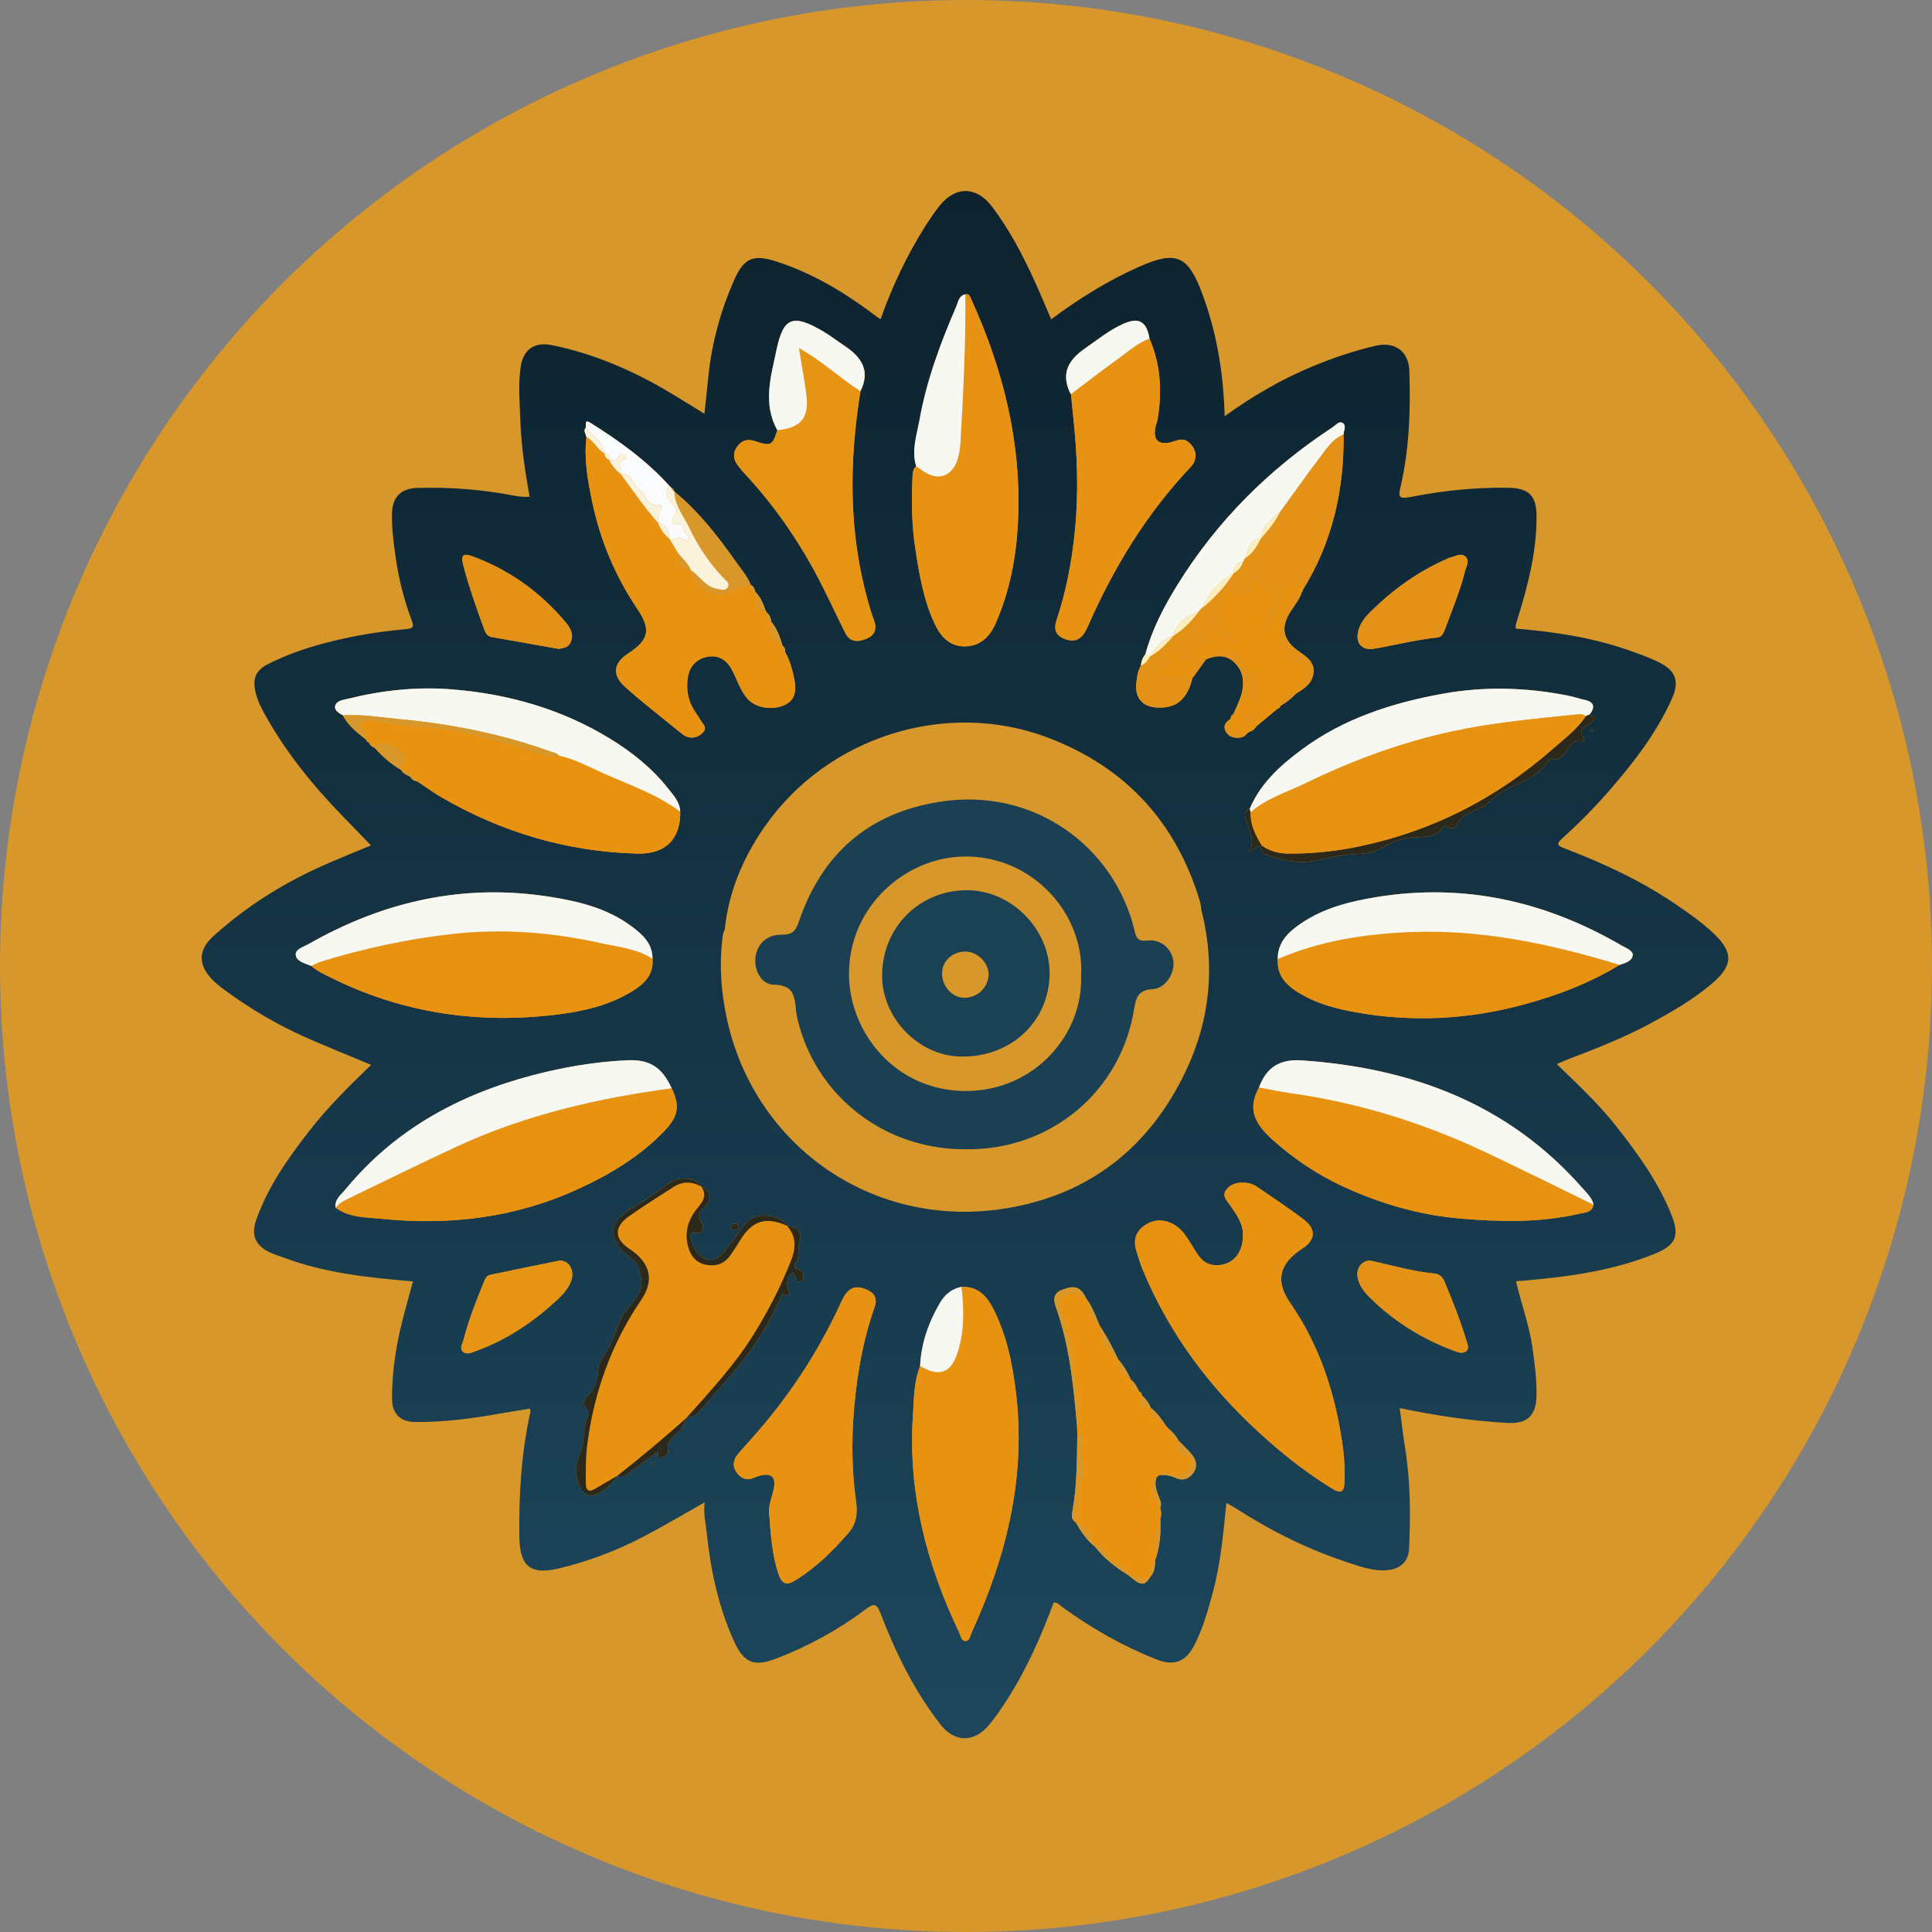 <svg width="728" height="728" viewBox="0 0 728 728" fill="none" xmlns="http://www.w3.org/2000/svg">
<rect x="0" y="0" width="728" height="728" fill="#808080" stroke="none"/>
<circle cx="364" cy="364" r="364" fill="#D7972B"/>
<g clip-path="url(#clip0_168_104)">
<path d="M265.536 566.085C257.417 570.663 250.104 575.031 242.568 578.975C232.403 584.293 221.718 588.358 210.526 591.013C200.028 593.502 195.892 590.316 195.711 579.396C195.449 563.424 196.42 547.553 199.884 531.904C199.939 531.657 199.78 531.363 199.652 530.786C189.587 532.347 179.589 534.43 169.399 535.282C165.05 535.646 160.715 535.884 156.369 535.832C150.864 535.768 147.755 532.704 147.727 527.2C147.669 515.978 149.563 505.012 152.508 494.211C153.525 490.475 154.548 486.739 155.611 482.845C138.967 481.433 122.695 479.76 107.19 473.977C105.431 473.321 103.61 472.804 101.912 472.025C96.301 469.453 94.477 465.51 96.545 459.657C100.95 447.186 108.473 436.522 116.497 426.195C123.444 417.254 131.498 409.315 139.85 401.248C131.584 397.793 123.602 394.595 115.737 391.134C104.692 386.278 94.337 380.187 84.626 373.024C82.998 371.824 81.382 370.553 79.974 369.108C74.65 363.643 74.619 357.996 80.286 352.855C89.987 344.048 100.739 336.699 112.377 330.639C121.235 326.026 130.53 322.407 139.801 318.57C136.319 314.969 132.922 311.438 129.501 307.928C118.22 296.357 108.064 283.922 100.122 269.777C98.488 266.866 96.97 263.897 96.243 260.607C95.134 255.591 96.423 252.546 101.011 250.231C111.549 244.909 122.854 241.855 134.364 239.619C140.592 238.409 146.921 237.6 153.244 237.044C156.161 236.787 155.819 235.55 155.135 233.736C152.211 225.99 150.226 218.014 149.056 209.819C148.299 204.507 147.62 199.198 147.694 193.816C147.779 187.438 150.831 184.072 157.212 183.867C169.555 183.476 181.813 184.469 193.94 186.803C195.675 187.135 197.343 187.297 199.548 187.19C197.883 177.651 196.402 168.176 196.078 158.566C195.849 151.755 195.195 144.924 196.209 138.156C197.196 131.57 201.482 128.723 208.012 130.061C224.052 133.345 238.839 139.775 252.82 148.165C256.91 150.618 260.951 153.15 265.444 155.912C265.988 150.704 266.483 145.752 267.029 140.804C268.376 128.628 271.611 116.945 276.535 105.756C280.213 97.399 283.548 95.685 292.278 98.455C306.363 102.924 318.82 110.542 330.522 119.443C330.845 119.691 331.212 119.88 331.826 120.259C336.16 107.98 341.64 96.4 348.498 85.507C350.196 82.813 351.989 80.159 353.953 77.654C359.958 70.005 367.977 70.112 373.863 77.935C380.424 86.656 385.47 96.262 389.966 106.168C392.044 110.747 393.971 115.39 396.097 120.305C406.382 112.684 417.115 105.945 428.753 100.722C443.22 94.231 447.646 96.119 453.138 110.961C458.547 125.583 461.009 140.74 461.468 156.828C472.076 149.21 482.877 142.918 494.521 138.082C502.289 134.857 510.203 132.187 518.38 130.278C525.613 128.589 530.828 132.413 531.066 139.768C531.545 154.568 531.06 169.303 527.663 183.812C526.786 187.56 527.416 188.082 532.114 187.157C543.944 184.829 555.863 183.656 567.928 183.779C576.066 183.858 578.983 186.638 578.998 194.634C579.019 208.111 575.659 220.943 571.692 233.663C571.386 234.64 570.952 235.544 571.166 236.852C585.37 238.04 599.5 240.132 613.108 244.818C617.189 246.223 621.301 247.674 625.156 249.589C631.472 252.729 632.902 256.755 630.04 263.173C624.435 275.739 616.187 286.574 607.259 296.907C601.47 303.606 595.319 309.987 588.702 315.867C586.134 318.149 587.08 318.741 589.503 319.67C604.134 325.26 618.286 331.821 631.289 340.652C636.32 344.07 641.314 347.549 645.74 351.752C653.05 358.695 653.157 363.582 645.526 370.238C638.519 376.353 630.443 380.978 622.287 385.422C612.345 390.838 601.837 394.962 591.284 398.979C589.817 399.538 588.391 400.2 586.613 400.958C594.472 408.542 602.204 415.77 608.771 424.084C617.04 434.552 624.841 445.313 629.85 457.819C632.96 465.583 631.497 469.179 623.662 472.386C607.781 478.889 590.999 481.079 574.083 482.576C573.225 482.652 572.364 482.704 571.242 482.787C573.243 491.333 576.295 499.437 577.48 508.026C578.296 513.919 579.081 519.78 578.983 525.743C578.858 533.37 575.577 536.626 567.922 536.174C554.473 535.38 541.161 533.486 527.434 530.575C528.14 535.872 528.705 540.973 529.517 546.037C531.506 558.421 531.509 570.88 530.977 583.346C530.754 588.594 527.529 591.376 522.287 591.697C517.064 592.018 512.271 590.194 507.482 588.621C492.545 583.709 478.601 576.696 465.399 568.18C464.446 567.566 463.423 567.065 462.112 566.335C460.954 577.878 459.953 589.11 457.005 600.039C455.197 606.744 453.336 613.43 450.184 619.652C446.891 626.149 442.578 627.939 435.892 625.322C423.279 620.385 411.605 613.717 400.624 605.797C399.597 605.058 398.767 603.918 397.053 603.79C392.407 616.335 387.031 628.627 379.77 639.99C377.589 643.405 375.317 646.801 372.736 649.917C367.124 656.692 359.748 656.713 354.372 649.801C344.499 637.103 337.486 622.774 331.759 607.847C330.21 603.811 329.007 604.309 326.205 606.405C315.826 614.173 304.53 620.355 292.419 624.989C284.046 628.193 280.286 626.605 276.547 618.342C270.628 605.275 267.72 591.422 266.269 577.237C265.915 573.782 264.968 570.379 265.542 566.075L265.536 566.085ZM138.952 279.686C139.398 280.703 140.118 281.427 141.175 281.793L141.31 281.955C144.227 285.117 147.404 287.97 151.148 290.135C151.912 291.553 153.354 292.051 154.664 292.729L154.652 292.72C155.187 293.81 156.155 294.259 157.276 294.479L157.258 294.467C157.82 294.836 158.379 295.206 158.941 295.579C161.345 297.167 163.675 298.878 166.162 300.322C189.074 313.652 213.752 320.971 240.284 321.655C250.804 321.927 256.509 316.084 256.326 305.836C256.186 302.228 253.843 299.748 251.796 297.155C245.699 289.43 238.1 283.373 229.788 278.29C211.552 267.144 191.475 261.465 170.325 259.764C157.148 258.704 144.025 260.097 131.169 263.292C129.357 263.741 126.706 263.952 126.266 266.163C125.973 267.626 127.796 268.79 129.25 269.557C131.196 273.595 134.779 276.072 138.069 278.824L138.063 278.809C138.124 279.344 138.383 279.677 138.958 279.686H138.952ZM288.952 230.804C288.732 230.428 288.515 230.052 288.295 229.676L288.344 229.591C287.446 227.156 286.46 224.774 284.535 222.929L284.569 222.959C284.404 221.805 283.891 220.876 282.834 220.302H282.849C281.633 217.14 279.385 214.627 277.479 211.92C270.625 202.204 263.382 192.808 254.106 185.205L253.873 184.89C253.91 184.386 253.736 184.047 253.183 184.005C252.826 183.647 252.468 183.29 252.108 182.929C243.525 173.448 233.261 166.065 222.494 159.33C220.023 157.784 221.012 160.206 220.722 161.114C219.647 162.39 220.802 163.505 220.982 164.688C219.992 172.962 221.471 181.051 223.141 189.06C226.165 203.532 231.783 216.963 240.048 229.276C245.455 237.328 244.612 241.082 236.508 246.37C231.166 249.855 230.558 254.373 235.577 258.86C242.486 265.039 249.857 270.702 257.047 276.567C257.6 277.019 258.257 277.404 258.929 277.633C261.247 278.418 263.251 277.651 264.876 276.011C266.672 274.2 264.848 272.856 264.033 271.451C263.233 270.073 262.277 268.784 261.446 267.425C259.149 263.668 258.529 259.556 259.179 255.274C259.811 251.107 262.396 248.349 266.394 247.521C270.518 246.666 273.701 248.523 275.741 252.286C277.736 255.967 278.851 260.133 281.7 263.338C284.789 266.808 291.118 267.794 295.751 265.601C299.341 263.903 300.397 260.836 299.142 255.032C298.439 251.776 297.453 248.584 295.843 245.627C295.886 244.687 295.687 243.843 294.872 243.254L294.801 243.086C293.876 239.928 292.764 236.855 290.647 234.258L290.678 234.277C290.492 232.905 289.96 231.702 288.921 230.755L288.952 230.804ZM440.406 538.401C440.119 538.105 439.832 537.812 439.545 537.515L439.557 537.524C437.859 534.907 436.038 532.393 433.573 530.419L433.592 530.432C432.898 528.648 431.814 527.142 430.366 525.896L430.1 526.213L430.348 525.88C430.216 525.187 429.96 524.582 429.23 524.316L429.251 524.326C428.405 522.633 427.583 520.923 426.001 519.75L426.026 519.68C424.816 516.955 423.331 514.401 421.303 512.193L421.322 512.217C419.312 507.874 417.112 503.634 414.44 499.654C414.495 499.44 414.421 499.293 414.217 499.214C412.87 495.796 411.559 492.36 409.338 489.372L409.384 489.378C407.112 484.839 405.151 484.219 400.441 485.93C396.182 487.478 397.154 490.447 398.162 493.352C403.119 507.651 404.524 522.557 405.85 537.482C405.881 538.352 405.911 539.226 405.942 540.096C405.792 550.088 405.868 560.095 404.008 569.976C403.721 571.5 403.962 572.872 405.471 573.721L405.554 574.023C407.478 577.273 409.528 580.423 412.582 582.759L412.601 582.778C415.939 587.103 420.152 590.42 424.758 593.279L425.082 593.423C429.77 597.617 431.328 597.751 433.47 594.15L433.463 594.165C434.988 592.4 435.314 590.289 435.217 588.056V588.065C437.107 582.979 437.45 577.695 437.239 572.337C437.676 570.892 437.642 569.454 437.159 568.027C437.954 566.405 437.016 565.034 436.484 563.623C435.632 561.362 434.948 559.099 435.751 556.67C435.98 556.652 436.103 556.527 436.121 556.298C436.371 556.148 436.619 555.998 436.869 555.849L436.982 555.8C439.007 555.717 440.996 555.907 442.838 556.817C445.428 558.094 447.688 557.416 449.375 555.357C451.244 553.075 451 550.464 449.222 548.237C447.634 546.245 445.712 544.522 443.938 542.677L443.962 542.705C443.131 540.976 441.885 539.589 440.403 538.395L440.406 538.401ZM482.523 265.897L482.48 265.974C484.682 264.752 486.625 263.2 488.342 261.361L488.351 261.355C491.054 259.687 493.822 258.072 494.72 254.69C496.012 249.821 492.6 247.701 489.353 245.407C483.305 241.134 482.431 236.387 486.42 230.22C487.905 227.926 489.719 225.822 490.52 223.13C490.785 222.99 490.874 222.776 490.785 222.489C502.032 204.482 506.507 184.689 506.281 163.658C506.361 162.155 507.482 160.219 505.808 159.324C504.491 158.618 503.233 160.28 502.084 161.034C478.384 176.603 458.682 196.159 443.718 220.308C438.629 228.522 434.129 237.084 431.588 246.513C430.583 247.802 429.954 249.232 429.929 250.89C428.656 252.738 428.503 254.935 428.234 257.033C427.449 263.139 430.562 266.563 436.778 266.643C443.519 266.731 447.484 263.215 449.323 255.521L449.384 255.457C451.076 253.114 452.771 250.774 454.464 248.431H454.43C458.126 246.996 461.779 246.504 464.98 249.479C468.42 252.677 468.97 256.825 467.928 261.09C467.25 263.857 465.842 266.444 464.76 269.114L464.733 269.157C463.939 269.444 463.759 270.094 463.731 270.837L463.771 270.772C462.344 271.823 460.89 273.002 461.599 274.985C462.143 276.509 463.413 277.612 465.093 277.893C467.021 278.216 468.82 277.938 470.066 276.179C470.341 276.023 470.613 275.864 470.888 275.709C472.104 275.397 472.904 274.572 473.542 273.552C476.142 271.393 478.744 269.236 481.344 267.076C482.019 266.967 482.385 266.545 482.52 265.894L482.523 265.897ZM247.883 547.1H247.886C248.006 547.904 247.636 549.193 248.73 549.248C250.348 549.333 251.967 547.565 251.76 546.709C250.584 541.895 255.605 540.906 256.943 537.708C257.365 536.7 258.44 535.96 258.241 534.659C258.483 534.415 258.724 534.171 258.965 533.926C260.737 534.296 262.054 533.535 263.168 532.246C268.486 526.091 274.021 520.11 279.08 513.748C285.198 506.047 290.464 497.754 294.243 488.603C294.469 488.059 294.777 487.42 295.455 487.714C298.498 489.027 297.306 487.161 296.998 485.78C296.491 483.492 296.029 481.159 298.87 479.601C299.252 480.251 299.637 480.835 299.951 481.455C300.312 482.17 300.284 483.419 301.522 483.013C302.646 482.643 302.792 481.525 302.676 480.459C302.551 479.326 301.854 478.648 300.788 478.324C299.582 477.96 298.928 477.029 299.701 476.054C301.549 473.733 300.422 470.947 301.158 468.562C302.548 464.059 300.52 462.4 296.527 461.866L296.54 461.875C294.035 457.363 284.123 456.612 281.059 460.888C278.539 464.404 275.93 467.831 273.291 471.253C271.284 473.852 268.755 475.404 265.918 474.408C262.46 473.195 261.256 469.579 260.193 466.286C259.918 465.437 260.441 464.352 261.525 464.523C266.559 465.321 264.665 461.191 264.045 459.978C262.796 457.541 263.624 456.615 265.288 455.085C268.416 452.207 267.811 448.527 264.265 447.125L264.234 447.097C262.588 444.076 256.772 442.983 253.091 445.307C248.473 448.221 244.239 451.789 239.48 454.431C228.799 460.36 228.258 467.028 238.21 474.393C240.968 476.436 242.306 482.075 241.429 485.343C240.552 488.618 238.396 490.942 236.389 493.319C232.864 497.491 231.957 502.916 229.486 507.581C227.971 510.44 225.405 513.393 225.258 517.065C225.124 520.425 224.177 523.308 221.614 525.773C220.441 526.904 219.189 528.859 221.07 530.722C221.895 531.537 222.1 532.762 221.651 533.55C219.152 537.952 220.741 543.126 218.566 547.748C216.907 551.27 216.583 555.583 218.233 559.603C219.048 561.591 220.194 563.256 222.414 563.555C225.133 563.922 231.438 559.151 232.452 556.172L232.711 556.017C234.7 557.373 235.803 555.849 237.202 554.789C240.702 552.137 244.322 549.648 247.893 547.094L247.883 547.1ZM475.192 318.928C475.253 320.657 475.781 321.765 477.733 322.388C483.671 324.288 489.502 325.663 495.865 324.236C500.166 323.274 504.488 322.309 508.994 321.982C512.855 321.704 517.128 321.713 520.641 319.517C524.034 317.397 527.816 316.047 531.573 315.598C536.243 315.042 541.305 316.438 544.087 311.001L544.097 311.01C545.621 312.321 548.116 312.541 548.737 311.224C551.403 305.579 557.964 305.665 561.709 301.767C568.041 295.175 578.79 294.876 583.781 286.326C584.197 285.615 585.08 285.856 585.767 286.109C586.769 286.479 587.218 285.657 587.948 285.306C591.057 283.797 591.183 278.094 596.293 279.399C596.773 279.521 597.093 278.534 596.705 278.03C594.308 274.93 597.374 274.108 598.923 272.727C600.276 271.518 602.283 270.479 599.008 269.221C601.364 266.142 600.499 264.379 596.806 263.637C594.976 263.267 593.211 262.598 591.381 262.229C575.476 259.012 559.501 258.524 543.507 261.429C524.392 264.902 506.159 270.794 490.373 282.548C482.33 288.538 474.896 295.249 470.879 304.846C468.13 305.778 469.245 307.745 469.703 309.459C470.723 313.258 473.228 316.893 470.521 321.216C472.443 320.583 473.121 318.332 475.192 318.931V318.928ZM292.914 162.106C291.047 167.867 290.455 168.246 284.535 166.242C281.798 165.317 279.706 165.824 277.98 168.023C276.263 170.213 276.129 172.593 277.675 174.878C278.722 176.429 280.014 177.825 281.288 179.209C292.059 190.899 300.993 203.884 308.373 217.925C311.941 224.716 315.081 231.726 318.548 238.571C320.292 242.014 323.31 241.999 326.398 240.728C329.614 239.402 330.577 237.017 329.324 233.684C328.46 231.384 327.748 229.02 327.082 226.652C319.727 200.469 319.944 174.007 324.232 147.402C328.032 139.756 324.666 134.591 318.374 130.415C315.481 128.497 312.729 126.347 309.729 124.615C298.769 118.283 295.171 119.575 292.624 131.756C290.528 141.781 287.306 152.057 292.914 162.106ZM403.562 148.504C403.819 151.098 404.051 153.694 404.335 156.287C405.905 170.726 406.498 185.168 405.074 199.671C403.938 211.251 401.821 222.605 398.122 233.635C396.827 237.502 398.119 239.818 401.812 240.972C406.476 242.432 408.468 239.329 409.998 235.847C419.696 213.771 432.086 193.455 448.742 175.867C451.546 172.907 450.826 168.781 447.621 166.441C445.449 164.852 443.437 166.062 441.411 166.587C436.622 167.834 434.438 165.897 435.369 161.065C435.562 160.072 435.993 159.122 436.164 158.126C437.941 147.674 437.398 137.444 433.149 127.584C432.064 121.096 429.147 119.401 423.2 122.061C418.013 124.383 413.621 127.984 408.972 131.194C402.875 135.406 399.704 140.352 403.104 147.781C403.22 148.037 403.41 148.263 403.562 148.501V148.504ZM610.28 363.576C612.357 362.907 614.972 362.174 615.228 359.984C615.436 358.206 612.84 357.33 611.279 356.416C582.563 339.659 551.874 332.655 518.765 338.01C508.725 339.635 498.877 342.106 490.324 347.897C485.629 351.077 481.393 354.91 481.463 361.386C481.066 368.448 485.736 372.092 491.036 375.049C497.292 378.544 504.241 380.26 511.211 381.5C532.468 385.282 553.532 384.118 574.37 378.461C586.986 375.037 599.091 370.421 610.28 363.573V363.576ZM245.877 361.27C245.907 355.277 241.799 351.841 237.623 348.786C228.756 342.304 218.352 339.717 207.719 338C175.197 332.759 144.942 339.43 116.549 355.582C114.604 356.688 111.302 357.614 111.436 359.703C111.604 362.321 114.979 362.987 117.319 363.989C119.491 365.977 122.176 367.119 124.754 368.402C151.723 381.833 180.28 385.926 209.979 382.285C219.583 381.106 229.125 378.938 237.605 373.891C242.284 371.109 246.439 367.642 245.877 361.267V361.27ZM253.082 410.054C249.395 402.03 244.743 399.101 236.081 399.525C224.079 400.115 212.295 402.11 200.678 405.167C172.851 412.492 148.619 425.718 130.103 448.264C128.474 450.249 125.997 451.92 126.461 455.082C131.685 458.882 137.867 458.659 143.863 459.263C169.583 461.866 194.438 458.827 218.092 447.925C230.033 442.421 241.182 435.719 250.358 426.152C255.694 420.587 256.25 416.61 253.079 410.054H253.082ZM345.211 175.653C343.858 176.848 343.904 178.494 343.833 180.076C343.436 189.063 343.537 198.065 344.924 206.944C346.439 216.633 348.033 226.335 352.343 235.358C354.686 240.264 358.171 243.611 363.557 243.572C369.088 243.529 372.827 240.178 375.091 235.068C380.503 222.846 382.929 209.898 383.579 196.724C385.036 167.183 378.072 139.292 365.887 112.555C365.469 111.639 365.139 110.585 363.755 110.912C361.278 111.392 361.073 113.753 360.349 115.433C354.399 129.224 349.151 143.29 346.497 158.126C345.471 163.869 343.381 169.657 345.205 175.66L345.211 175.653ZM474.41 409.758C470.451 417.107 471.801 422.548 479.493 429.46C487.514 436.669 496.4 442.607 506.202 447.137C520.363 453.683 535.141 457.913 550.74 459.202C565.634 460.433 580.486 460.748 595.163 457.33C597.2 456.856 599.891 456.93 600.484 453.964C599.87 451.288 597.878 449.501 596.189 447.583C568.185 415.788 531.723 402.4 490.599 399.574C481.784 398.969 477.113 402.519 474.41 409.755V409.758ZM362.277 484.91C358.679 485.643 356.091 487.72 354.249 490.851C349.909 498.237 347.12 506.102 346.711 514.725C344.267 520.923 344.374 527.527 343.968 533.984C342.172 562.596 349.164 589.394 361.36 615.034C361.947 616.265 362.158 618.299 363.719 618.357C365.383 618.418 365.576 616.344 366.138 615.119C379.404 586.171 386.759 556.102 382.742 524.029C381.392 513.238 379.165 502.595 374.092 492.803C371.621 488.031 368.145 484.653 362.277 484.906V484.91ZM452.719 343.016C452.53 341.88 452.466 340.707 452.136 339.613C443.165 309.709 424.031 289.039 394.945 277.978C356.553 263.38 311.773 277.56 288.161 311.459C280.057 323.094 274.583 335.85 273.111 350.115C272.845 350.924 272.442 351.718 272.332 352.549C270.933 363.292 271.666 373.913 274.024 384.479C284.676 432.249 329.489 463.567 379.395 455.277C410.71 450.075 433.283 432.145 446.861 403.505C456.018 384.191 458.007 363.879 452.722 343.013L452.719 343.016ZM468.34 465.706C468.38 472.731 463.673 477.38 457.32 476.674C453.074 476.204 451.36 472.813 449.466 469.802C447.524 466.717 445.804 463.473 442.575 461.551C438.751 459.276 434.783 459.312 431.124 461.884C427.733 464.267 427.012 467.673 428.252 471.537C428.958 473.742 429.572 475.987 430.452 478.122C439.554 500.158 453.034 519.191 470.127 535.728C479.737 545.023 489.997 553.509 501.382 560.568C505.42 563.073 506.492 562.535 506.614 557.938C506.721 553.879 506.611 549.825 506.064 545.778C503.401 525.972 497.576 507.403 486.026 490.771C480.369 482.622 482.214 475.963 490.602 470.568C495.703 467.288 496.109 463.253 491.201 459.486C485.461 455.082 479.358 451.144 473.396 447.03C471.914 446.007 470.155 445.698 468.426 445.634C465.845 445.539 463.395 446.361 461.932 448.521C460.353 450.851 462.454 452.549 463.627 454.288C465.985 457.776 468.557 461.16 468.334 465.706H468.34ZM289.902 571.097C290.467 578.587 290.934 586.08 293.421 593.313C294.664 596.923 296.442 597.473 299.548 595.579C307.316 590.839 313.66 584.565 319.611 577.75C322.922 573.956 323.172 570.022 322.519 565.303C320.661 551.899 320.863 538.444 322.406 524.992C323.679 513.885 325.854 503.002 329.575 492.448C330.821 488.917 329.202 486.91 326.053 485.728C321.862 484.155 319.363 485.374 316.972 490.606C309.451 507.055 299.915 522.221 288.362 536.119C285.03 540.13 281.465 543.945 278.087 547.919C276.19 550.152 275.888 552.629 277.742 555.061C279.428 557.272 281.572 558.011 284.233 556.774C285.015 556.411 285.855 556.133 286.698 555.946C290.797 555.048 292.404 556.664 291.585 560.861C290.922 564.249 289.309 567.477 289.902 571.091V571.097ZM516.835 244.613C524.941 243.266 533.198 241.116 541.68 240.202C543.272 240.031 543.984 238.486 544.485 237.13C547.139 229.939 550.102 222.849 551.996 215.402C552.475 213.515 553.914 211.245 552.164 209.687C550.499 208.206 548.312 209.724 546.375 210.133C545.957 210.222 545.569 210.448 545.172 210.619C534.279 215.384 524.813 222.235 516.389 230.544C514.122 232.78 512.155 235.364 511.636 238.675C511.059 242.356 513.026 244.69 516.835 244.619V244.613ZM210.914 474.991C201.897 476.833 193.259 478.574 184.636 480.389C183.435 480.642 182.888 481.672 182.415 482.832C179.467 490.069 176.608 497.336 174.644 504.914C174.268 506.365 172.998 508.127 174.464 509.37C175.927 510.611 177.775 509.661 179.394 509.068C189.718 505.296 198.873 499.544 207.108 492.335C210.028 489.779 213.086 487.249 214.836 483.627C216.941 479.265 214.772 474.967 210.914 474.991ZM210.551 244.512C212.154 244.152 213.981 244.106 214.906 242.261C216.397 239.295 214.974 236.656 213.275 234.628C203.693 223.188 191.945 214.7 177.864 209.574C174.757 208.444 173.535 209.028 174.491 212.699C176.685 221.127 179.565 229.31 182.583 237.459C183.081 238.8 183.808 239.778 185.234 240.034C193.634 241.534 202.037 243.01 210.551 244.512ZM516.169 474.997C513.004 475.089 510.985 477.997 511.553 481.226C512.106 484.372 514 486.767 516.163 488.914C525.332 498.029 536.103 504.63 548.202 509.12C549.61 509.642 551.153 510.107 552.35 509.236C553.77 508.207 552.979 506.521 552.582 505.21C550.273 497.589 547.392 490.179 544.271 482.857C543.522 481.101 542.499 480.099 540.474 479.891C532.834 479.106 525.433 477.072 517.974 475.352C517.275 475.19 516.563 475.074 516.169 474.994V474.997ZM278.16 462.373C278.185 461.475 277.754 461.032 276.923 461.038C276.147 461.044 275.558 461.46 275.356 462.184C275.185 462.795 275.533 463.237 276.196 463.332C277.082 463.457 277.882 463.384 278.16 462.373ZM600.053 275.816C600.151 275.586 600.377 275.305 600.313 275.14C600.249 274.976 599.891 274.927 599.662 274.829C599.564 275.058 599.335 275.339 599.403 275.501C599.467 275.666 599.824 275.715 600.056 275.816H600.053ZM245.623 551.688C245.855 551.789 246.136 552.021 246.301 551.954C246.466 551.89 246.518 551.53 246.619 551.297C246.39 551.197 246.106 550.964 245.944 551.032C245.776 551.099 245.724 551.456 245.623 551.688Z" fill="url(#paint0_linear_168_104)"/>
<path d="M468.344 465.703C468.564 461.157 465.992 457.773 463.634 454.285C462.458 452.547 460.359 450.848 461.939 448.518C463.402 446.358 465.848 445.536 468.433 445.631C470.161 445.692 471.921 446.004 473.402 447.027C479.365 451.145 485.465 455.079 491.207 459.484C496.116 463.25 495.71 467.285 490.609 470.565C482.221 475.963 480.376 482.622 486.033 490.768C497.579 507.4 503.404 525.972 506.071 545.775C506.615 549.822 506.728 553.876 506.621 557.935C506.499 562.532 505.426 563.073 501.388 560.565C490.004 553.503 479.744 545.02 470.134 535.725C453.041 519.191 439.561 500.155 430.458 478.119C429.575 475.987 428.965 473.739 428.259 471.534C427.019 467.67 427.74 464.264 431.13 461.881C434.79 459.309 438.754 459.273 442.582 461.548C445.807 463.47 447.53 466.711 449.473 469.799C451.367 472.811 453.08 476.201 457.326 476.672C463.68 477.377 468.387 472.728 468.35 465.7L468.344 465.703Z" fill="#E89212"/>
<path d="M258.959 533.932C258.717 534.177 258.476 534.421 258.235 534.665C249.942 542.048 241.45 549.193 232.696 556.026C232.696 556.026 232.436 556.182 232.439 556.185C229.827 557.724 227.204 559.249 224.604 560.806C222.356 562.153 220.765 562.269 220.746 558.955C220.716 553.891 220.676 548.842 221.351 543.792C223.966 524.259 230.444 506.261 241.581 489.873C246.777 482.228 244.966 475.786 237.226 470.633C231.474 466.805 231.245 462.422 236.942 458.347C242.351 454.477 248.045 451.01 253.613 447.363C257.095 445.081 260.636 445.072 264.225 447.1L264.255 447.128C266.424 450.085 265.102 452.516 263.113 454.874C259.554 459.086 257.841 463.815 259.2 469.359C260.092 473.006 262.114 475.777 265.92 476.546C269.573 477.285 272.866 476.345 275.136 473.119C276.468 471.225 277.735 469.283 278.936 467.303C283.398 459.954 288.692 458.307 296.533 461.884C296.533 461.884 296.521 461.875 296.524 461.875C300.088 465.788 299.96 470.132 298.164 474.762C294.34 484.626 289.514 493.954 283.924 502.941C276.855 514.307 267.802 524.023 258.962 533.935L258.959 533.932Z" fill="#E79212"/>
<path d="M362.277 484.907C368.145 484.65 371.621 488.032 374.092 492.803C379.166 502.599 381.392 513.238 382.742 524.03C386.759 556.102 379.404 586.172 366.138 615.12C365.576 616.345 365.383 618.419 363.719 618.358C362.158 618.3 361.947 616.265 361.361 615.034C349.167 589.394 342.175 562.596 343.968 533.984C344.374 527.527 344.267 520.923 346.711 514.731C353.51 518.806 358.08 517.591 360.569 510.409C363.438 502.144 363.309 493.518 362.277 484.907Z" fill="#E89212"/>
<path d="M295.84 245.63C297.45 248.587 298.436 251.779 299.139 255.035C300.391 260.839 299.337 263.906 295.748 265.604C291.114 267.797 284.785 266.814 281.697 263.341C278.847 260.137 277.732 255.967 275.738 252.289C273.697 248.529 270.515 246.672 266.391 247.524C262.395 248.352 259.811 251.11 259.176 255.277C258.525 259.559 259.145 263.671 261.442 267.428C262.273 268.79 263.229 270.076 264.03 271.454C264.845 272.859 266.669 274.2 264.873 276.014C263.248 277.655 261.247 278.421 258.925 277.636C258.253 277.407 257.597 277.022 257.044 276.57C249.853 270.708 242.486 265.042 235.573 258.863C230.555 254.376 231.166 249.858 236.505 246.373C244.609 241.085 245.452 237.331 240.045 229.279C231.78 216.966 226.162 203.536 223.138 189.063C221.464 181.054 219.989 172.965 220.979 164.691C223.856 166.056 224.998 169.337 227.76 170.83L227.745 170.818C227.9 171.988 228.502 172.84 229.577 173.344L229.593 173.366C230.637 175.443 232.082 177.187 233.899 178.629L233.89 178.619C238.481 184.762 242.742 191.155 247.868 196.889C248.867 199.244 250.156 201.394 252.242 202.967C253.433 204.941 254.625 206.917 255.816 208.89C255.068 212.608 256.616 214.611 260.361 214.978L260.511 214.911C260.523 220.308 270.398 226.148 274.889 223.118C277.421 221.411 280.066 220.861 282.849 220.296C282.849 220.296 282.834 220.296 282.834 220.299C282.675 221.667 282.696 222.917 284.569 222.956L284.535 222.926C284.816 224.588 285.189 226.237 285.36 227.911C285.574 229.997 286.762 230.083 288.347 229.588L288.298 229.673C288.179 230.248 288.43 230.605 288.955 230.801C288.955 230.801 288.924 230.752 288.921 230.752C288.955 232.2 288.188 234.051 290.678 234.274L290.647 234.255C290.345 237.991 290.696 241.421 294.801 243.083L294.872 243.251C294.914 244.158 294.853 245.105 295.843 245.627L295.84 245.63Z" fill="#E89212"/>
<path d="M600.487 453.964C599.892 456.93 597.204 456.854 595.166 457.33C580.489 460.748 565.638 460.433 550.744 459.202C535.144 457.913 520.366 453.68 506.205 447.137C496.403 442.607 487.517 436.669 479.496 429.46C471.805 422.548 470.454 417.108 474.413 409.764C478.39 410.497 482.349 411.368 486.35 411.927C511.899 415.507 536.241 423.091 559.532 434.063C573.262 440.533 586.842 447.323 600.49 453.967L600.487 453.964Z" fill="#E89212"/>
<path d="M363.761 110.909C365.145 110.582 365.475 111.636 365.893 112.552C378.078 139.289 385.042 167.18 383.585 196.721C382.935 209.898 380.506 222.843 375.097 235.065C372.833 240.175 369.094 243.526 363.562 243.569C358.177 243.608 354.692 240.261 352.349 235.355C348.036 226.332 346.442 216.627 344.93 206.941C343.543 198.065 343.442 189.06 343.839 180.073C343.909 178.491 343.864 176.845 345.217 175.65C345.806 176.06 346.42 176.439 346.982 176.878C353.153 181.729 359.094 179.78 361.076 172.281C361.635 170.171 361.852 168.051 361.974 165.876C363.01 147.567 363.914 129.252 363.764 110.906L363.761 110.909Z" fill="#E79212"/>
<path d="M253.083 410.058C256.253 416.613 255.697 420.59 250.361 426.155C241.188 435.722 230.036 442.424 218.096 447.928C194.441 458.833 169.589 461.869 143.867 459.267C137.871 458.659 131.688 458.882 126.462 455.085C127.928 453.161 130.097 452.204 132.162 451.206C145.593 444.702 158.984 438.111 172.534 431.858C198.134 420.046 225.286 413.824 253.083 410.058Z" fill="#E89212"/>
<path d="M245.876 361.273C246.435 367.648 242.284 371.115 237.605 373.898C229.125 378.941 219.583 381.113 209.979 382.292C180.28 385.933 151.723 381.84 124.754 368.409C122.176 367.123 119.488 365.983 117.325 363.995C118.507 363.445 119.634 362.739 120.862 362.364C137.223 357.363 153.885 353.728 170.893 351.877C189.474 349.855 207.908 351.282 226.107 355.323C232.815 356.813 239.868 357.376 245.88 361.273H245.876Z" fill="#E89212"/>
<path d="M610.279 363.576C599.093 370.428 586.985 375.04 574.37 378.464C553.531 384.121 532.467 385.285 511.21 381.503C504.24 380.263 497.288 378.544 491.035 375.052C485.735 372.092 481.065 368.451 481.462 361.389C497.236 354.556 513.984 351.963 530.912 351.236C558.11 350.069 584.413 355.653 610.279 363.576Z" fill="#E89212"/>
<path d="M256.319 305.836C256.503 316.084 250.797 321.927 240.277 321.656C213.745 320.968 189.067 313.653 166.155 300.323C163.668 298.878 161.338 297.167 158.934 295.579C158.717 294.69 158.063 294.461 157.251 294.467L157.269 294.479C157.19 292.704 155.919 292.711 154.645 292.72L154.657 292.729C154.893 289.955 153.026 290.032 151.142 290.136C151.258 289.577 151.218 288.911 151.517 288.48C153.692 285.334 151.612 283.361 149.352 282.001C146.868 280.508 143.985 278.284 141.303 281.955C141.303 281.955 141.169 281.794 141.175 281.794C141.376 280.092 140.347 279.695 138.948 279.689C138.649 279.396 138.352 279.106 138.053 278.812L138.059 278.828C138.316 277.117 137.61 275.66 136.633 274.395C135.212 272.55 135.899 271.949 137.879 271.686C139.009 271.536 140.026 271.219 141.254 271.512C153.02 274.331 165.254 273.595 177.099 276.68C183.838 278.437 190.668 279.881 197.336 282.023C201.661 283.412 205.8 285.994 210.684 284.772C216.228 285.939 221.219 288.596 226.293 290.905C236.468 295.53 247.211 299.058 256.316 305.839L256.319 305.836ZM197.999 285.242C197.898 285.468 197.8 285.694 197.699 285.923C197.925 286.024 198.2 286.247 198.368 286.186C198.53 286.125 198.71 285.719 198.646 285.56C198.579 285.395 198.228 285.343 197.999 285.245V285.242Z" fill="#E9920F"/>
<path d="M289.902 571.094C289.309 567.481 290.919 564.249 291.585 560.864C292.407 556.668 290.797 555.052 286.698 555.95C285.854 556.133 285.014 556.414 284.232 556.778C281.572 558.015 279.425 557.275 277.742 555.064C275.887 552.629 276.19 550.152 278.087 547.922C281.465 543.948 285.03 540.133 288.362 536.123C299.915 522.224 309.451 507.058 316.971 490.61C319.363 485.377 321.862 484.161 326.053 485.731C329.202 486.914 330.818 488.917 329.574 492.451C325.854 503.005 323.679 513.888 322.405 524.995C320.863 538.447 320.661 551.902 322.518 565.306C323.172 570.022 322.922 573.959 319.61 577.753C313.66 584.565 307.316 590.842 299.548 595.583C296.445 597.476 294.664 596.927 293.421 593.316C290.934 586.083 290.467 578.59 289.902 571.1V571.094Z" fill="#E79212"/>
<path d="M433.149 127.587C437.398 137.447 437.941 147.677 436.164 158.129C435.996 159.125 435.562 160.075 435.369 161.068C434.438 165.9 436.622 167.837 441.411 166.591C443.433 166.062 445.449 164.856 447.621 166.444C450.825 168.787 451.543 172.914 448.742 175.87C432.083 193.459 419.693 213.774 409.998 235.85C408.468 239.332 406.476 242.435 401.812 240.975C398.119 239.818 396.827 237.502 398.122 233.638C401.821 222.608 403.938 211.254 405.074 199.675C406.498 185.172 405.905 170.73 404.335 156.291C404.054 153.7 403.819 151.101 403.565 148.508C409.558 143.999 415.472 139.381 421.572 135.022C425.298 132.358 428.707 129.151 433.152 127.59L433.149 127.587Z" fill="#E79212"/>
<path d="M324.229 147.402C319.944 174.007 319.724 200.469 327.079 226.653C327.745 229.02 328.457 231.384 329.321 233.684C330.574 237.017 329.611 239.405 326.395 240.728C323.31 241.999 320.289 242.014 318.545 238.571C315.078 231.726 311.938 224.713 308.37 217.926C300.99 203.884 292.056 190.896 281.285 179.209C280.011 177.825 278.719 176.429 277.672 174.878C276.129 172.593 276.26 170.213 277.977 168.023C279.703 165.824 281.795 165.317 284.532 166.242C290.452 168.246 291.045 167.867 292.914 162.107C301.968 161.23 305.071 157.354 303.797 148.26C303.043 142.872 302.062 137.514 301.021 131.158C309.855 136.008 316.495 142.521 324.229 147.405V147.402Z" fill="#E69414"/>
<path d="M425.079 593.429L424.756 593.286C424.875 591.82 424.27 590.833 422.92 590.188C420.024 588.811 417.599 586.822 415.998 584.03C415.131 582.515 413.823 582.931 412.598 582.781L412.58 582.763C411.322 578.978 410.237 575.053 405.552 574.027C405.552 574.027 405.469 573.724 405.469 573.721C405.762 570.881 406.153 567.936 406.101 565.196C406.01 560.128 409.434 555.595 407.971 550.519C407.308 548.216 407.222 546.087 407.931 543.78C408.438 542.131 408.698 540.179 405.939 540.097C405.909 539.226 405.878 538.352 405.848 537.482C407.519 532.598 405.903 527.775 405.518 522.945C404.693 512.624 402.833 502.48 399.726 492.586C399.058 490.457 399.849 489.125 401.602 487.836C404.892 485.414 406.871 488.508 409.382 489.382L409.336 489.376C410.317 492.977 410.866 496.789 414.214 499.214C414.419 499.294 414.495 499.44 414.437 499.654C414.853 504.871 416.997 509.142 421.319 512.218L421.301 512.193C420.995 515.877 423.042 518.073 426.023 519.68C426.023 519.68 425.999 519.75 425.996 519.753C426.439 521.733 426.503 523.984 429.246 524.326C429.246 524.326 429.224 524.317 429.224 524.32C429.148 525.163 429.27 525.862 430.342 525.884L430.095 526.217L430.361 525.899C429.646 528.688 429.518 531.058 433.589 530.435L433.571 530.423C433.565 534.476 437.27 535.405 439.555 537.528L439.543 537.519C439.83 537.815 440.117 538.108 440.404 538.404V538.407C440.948 540.375 441.681 542.186 443.963 542.717L443.938 542.69C443.868 545.228 443.321 547.681 447.094 548.555C449.183 549.037 449.821 551.377 448.297 553.524C446.641 555.858 444.375 556.243 441.791 555.544C440.147 555.098 438.501 554.239 436.98 555.812L436.867 555.861C436.616 556.011 436.366 556.161 436.115 556.31C436.1 556.539 435.975 556.665 435.746 556.683C433.635 559.478 434.234 564.325 437.151 568.043C437.634 569.472 437.67 570.908 437.233 572.353C435.19 577.42 435.731 582.818 435.208 588.081L435.211 588.072C433.754 589.859 433.29 591.929 433.458 594.181L433.464 594.165C430.474 596.169 427.868 593.704 425.076 593.438L425.079 593.429Z" fill="#E9920F"/>
<path d="M506.284 163.664C506.51 184.695 502.038 204.486 490.788 222.492C488.396 221.374 485.482 218.185 484.096 223.176C482.684 228.253 480.07 232.609 477.409 237.008C476.89 237.866 476.31 239.164 475.185 238.315C473.933 237.371 475.375 236.595 475.916 235.877C477.98 233.134 477.473 229.625 479.468 226.488C482.895 221.093 474.77 222.972 473.673 219.85C473.628 219.719 473.527 219.6 473.429 219.49C472.91 218.906 472.265 218.485 471.578 219.08C470.793 219.761 471.52 220.339 471.884 220.928C472.403 221.777 473.509 223.775 472.635 223.454C469.641 222.346 466.947 226.32 464.198 223.574C463.38 222.758 462.601 222.581 461.623 223.567C460.811 224.386 459.934 224.771 460.328 226.35C461.345 230.401 461.214 230.434 457.252 230.938C458.156 233.214 460.884 234.139 461.571 236.235C462.411 238.798 463.38 240.63 466.281 240.939C466.773 240.991 467.222 241.745 466.92 242.344C466.538 243.101 465.735 243.089 465.02 242.93C462.237 242.31 460.453 240.022 458.126 238.63C457.322 238.15 457.946 235.52 455.881 236.54C454.463 237.243 454.228 238.709 455.337 240.233C456.556 241.907 455.988 242.903 453.904 243.046C452.374 243.15 450.318 242.765 450.358 245.139C450.401 247.622 452.065 248.615 454.463 248.435C452.771 250.778 451.076 253.117 449.384 255.457C448.66 253.389 449.521 251.477 450.874 248.508C444.747 252.818 443.033 245.579 438.806 245.45C438.68 247.363 439.859 248.114 440.724 249.03C442.447 250.851 442.071 251.703 439.572 251.786C438.668 251.816 437.202 251.498 437.459 253.087C437.642 254.223 438.897 254.266 439.933 254.382C443.067 254.727 446.192 255.136 449.319 255.521C447.481 263.216 443.516 266.731 436.774 266.643C430.558 266.563 427.446 263.139 428.231 257.033C428.5 254.935 428.652 252.739 429.926 250.891C431.487 250.112 432.538 248.835 433.365 247.347L433.384 247.332C436.906 245.423 439.569 242.545 442.153 239.576H442.156C446.075 237.133 449.206 233.871 451.916 230.171H451.894C452.191 229.869 452.487 229.567 452.783 229.264V229.289C457.46 225.486 461.577 221.17 464.818 216.059L464.812 216.065C466.452 214.978 467.855 213.698 468.343 211.685C468.511 211.591 468.588 211.447 468.572 211.258C468.844 210.888 469.116 210.518 469.385 210.146L469.391 210.173C472.168 208.429 473.677 205.686 475.115 202.888L475.146 202.833C477.99 199.748 480.616 196.507 482.434 192.686L482.4 192.713C482.669 192.377 482.935 192.041 483.204 191.702C487.847 185.303 492.373 178.815 497.178 172.541C499.753 169.178 502.029 165.372 506.272 163.661L506.284 163.664Z" fill="#E39217"/>
<path d="M253.082 410.058C225.286 413.827 198.134 420.046 172.533 431.858C158.986 438.111 145.592 444.7 132.161 451.206C130.096 452.205 127.927 453.164 126.461 455.085C125.997 451.924 128.474 450.25 130.105 448.267C148.619 425.722 172.851 412.495 200.681 405.17C212.294 402.113 224.079 400.118 236.083 399.529C244.746 399.104 249.398 402.033 253.085 410.058H253.082Z" fill="#F8F8F3"/>
<path d="M245.876 361.273C239.868 357.379 232.812 356.813 226.104 355.323C207.905 351.279 189.471 349.855 170.89 351.877C153.882 353.728 137.219 357.36 120.859 362.364C119.631 362.739 118.504 363.445 117.322 363.995C114.976 362.99 111.601 362.327 111.433 359.709C111.298 357.617 114.6 356.694 116.546 355.589C144.941 339.436 175.197 332.765 207.716 338.007C218.349 339.72 228.752 342.307 237.62 348.792C241.798 351.847 245.907 355.283 245.873 361.276L245.876 361.273Z" fill="#F8F8F3"/>
<path d="M610.28 363.576C584.414 355.653 558.111 350.069 530.913 351.236C513.985 351.963 497.237 354.553 481.463 361.389C481.393 354.913 485.626 351.077 490.324 347.9C498.877 342.112 508.725 339.638 518.765 338.013C551.874 332.658 582.563 339.662 611.279 356.419C612.84 357.33 615.436 358.209 615.228 359.987C614.975 362.177 612.357 362.907 610.28 363.579V363.576Z" fill="#F8F8F3"/>
<path d="M600.487 453.964C586.839 447.317 573.262 440.53 559.529 434.06C536.238 423.088 511.896 415.504 486.347 411.924C482.346 411.365 478.387 410.491 474.41 409.761C477.116 402.519 481.784 398.969 490.599 399.574C531.723 402.4 568.188 415.788 596.189 447.583C597.879 449.501 599.873 451.288 600.484 453.964H600.487Z" fill="#F8F8F3"/>
<path d="M470.875 304.849C474.892 295.252 482.324 288.538 490.369 282.551C506.158 270.797 524.388 264.905 543.503 261.432C559.497 258.524 575.473 259.016 591.378 262.232C593.207 262.602 594.973 263.271 596.803 263.64C600.492 264.385 601.357 266.145 599.005 269.224C598.504 269.444 598.003 269.661 597.502 269.881C596.225 268.857 594.722 269.163 593.32 269.309C577.938 270.913 562.527 272.3 547.371 275.571C528.032 279.744 509.604 286.562 491.866 295.191C484.889 298.584 477.256 300.833 471.257 306.105C471.129 305.686 471 305.271 470.872 304.852L470.875 304.849Z" fill="#F8F8F3"/>
<path d="M256.32 305.836C247.215 299.055 236.472 295.53 226.297 290.902C221.223 288.596 216.232 285.935 210.688 284.769C209.799 283.678 208.44 283.553 207.24 283.122C188.94 276.561 170.023 272.77 150.712 271.008C143.576 270.357 136.462 269.056 129.241 269.557C127.787 268.79 125.964 267.629 126.257 266.163C126.7 263.952 129.348 263.741 131.16 263.292C144.016 260.097 157.139 258.704 170.316 259.764C191.466 261.462 211.543 267.144 229.779 278.29C238.091 283.37 245.693 289.43 251.787 297.155C253.834 299.748 256.177 302.228 256.317 305.836H256.32Z" fill="#F8F8F3"/>
<path d="M468.585 211.258C468.6 211.45 468.524 211.594 468.356 211.685C465.811 212.043 464.727 213.576 464.824 216.065L464.831 216.059C459.302 219.089 455.508 223.699 452.793 229.289V229.264C452.24 229.316 451.943 229.619 451.904 230.171C451.904 230.171 451.925 230.171 451.922 230.171C447.618 232.215 443.287 234.231 442.163 239.573H442.16C438.079 240.85 435.644 243.99 433.39 247.329L433.372 247.344C432.779 247.066 432.183 246.788 431.591 246.51C434.132 237.081 438.632 228.522 443.72 220.305C458.682 196.156 478.384 176.601 502.087 161.031C503.236 160.277 504.494 158.615 505.811 159.321C507.481 160.219 506.363 162.152 506.284 163.658C502.041 165.369 499.766 169.175 497.191 172.538C492.386 178.812 487.859 185.3 483.216 191.699C482.947 192.035 482.681 192.371 482.413 192.71L482.446 192.683C479.404 195.624 475.467 197.924 475.158 202.83L475.128 202.885C471.004 203.572 470.152 206.832 469.403 210.17L469.397 210.143C468.756 210.243 468.505 210.628 468.585 211.255V211.258Z" fill="#F8F8F3"/>
<path d="M454.466 248.438C452.068 248.618 450.404 247.625 450.361 245.142C450.321 242.768 452.377 243.153 453.907 243.049C455.99 242.906 456.559 241.91 455.34 240.236C454.231 238.712 454.466 237.246 455.884 236.543C457.948 235.523 457.328 238.153 458.129 238.633C460.453 240.025 462.237 242.313 465.023 242.933C465.735 243.092 466.541 243.101 466.923 242.347C467.225 241.748 466.779 240.994 466.284 240.942C463.383 240.633 462.411 238.801 461.574 236.238C460.887 234.139 458.159 233.214 457.255 230.941C461.214 230.437 461.348 230.404 460.331 226.353C459.934 224.774 460.814 224.389 461.626 223.57C462.604 222.584 463.383 222.758 464.201 223.577C466.95 226.32 469.644 222.349 472.638 223.457C473.511 223.781 472.406 221.781 471.886 220.931C471.523 220.342 470.796 219.765 471.581 219.083C472.268 218.488 472.913 218.909 473.432 219.493C473.527 219.6 473.628 219.719 473.676 219.853C474.773 222.978 482.898 221.099 479.471 226.491C477.476 229.628 477.983 233.137 475.918 235.88C475.378 236.598 473.939 237.374 475.188 238.318C476.312 239.167 476.893 237.869 477.412 237.011C480.073 232.612 482.69 228.256 484.099 223.18C485.485 218.188 488.399 221.377 490.791 222.495C490.883 222.785 490.791 222.999 490.525 223.137C484.163 225.941 480.461 237.322 483.711 244.207C484.874 246.675 485.989 249.128 489.026 250.06C492.193 251.031 493.052 254.672 490.663 257.033C489.38 258.301 488.106 259.37 488.354 261.365L488.344 261.371C485.046 261.197 482.767 262.321 482.483 265.983L482.525 265.907C481.74 265.907 481.453 266.408 481.353 267.089C478.753 269.248 476.151 271.405 473.551 273.565C472.106 273.595 471.181 274.261 470.897 275.721C470.622 275.877 470.35 276.036 470.075 276.191C464.036 276.045 463.673 275.73 463.78 270.785C463.78 270.785 463.74 270.849 463.743 270.849C464.592 270.595 464.785 269.951 464.745 269.169L464.772 269.126C466.956 269.261 467.014 267.382 467.861 266.102C468.624 264.948 468.639 263.075 470.161 262.678C471.886 262.226 471.214 265.268 473.515 265.097C473.515 261.331 473.539 257.607 473.499 253.884C473.487 252.809 473.16 251.492 471.77 252.47C469.315 254.196 468.942 252.158 468.716 250.765C467.909 245.838 464.198 245.313 460.328 244.83C457.362 244.461 455.166 245.215 454.445 248.441H454.479L454.466 248.438ZM475.631 267.798C472.198 267.165 470.823 269.23 468.997 270.067C468.352 270.363 468.193 271.335 468.664 271.982C469.305 272.868 470.216 272.673 470.93 272.068C472.32 270.892 473.637 269.624 475.634 267.801L475.631 267.798ZM476.065 224.044C475.772 224.612 475.436 224.969 475.479 225.272C475.521 225.568 475.949 225.809 476.209 226.072C476.419 225.761 476.792 225.452 476.798 225.137C476.804 224.844 476.419 224.542 476.065 224.047V224.044Z" fill="#E9920F"/>
<path d="M516.834 244.613C513.025 244.684 511.058 242.35 511.635 238.669C512.155 235.361 514.122 232.774 516.388 230.538C524.813 222.23 534.276 215.378 545.171 210.613C545.569 210.439 545.96 210.213 546.375 210.127C548.312 209.718 550.499 208.2 552.163 209.681C553.914 211.242 552.475 213.512 551.995 215.396C550.102 222.844 547.139 229.933 544.484 237.124C543.983 238.48 543.272 240.025 541.68 240.196C533.201 241.11 524.944 243.26 516.834 244.607V244.613Z" fill="#E39217"/>
<path d="M363.761 110.909C363.911 129.258 363.007 147.57 361.971 165.879C361.849 168.054 361.629 170.177 361.073 172.284C359.088 179.783 353.15 181.732 346.98 176.882C346.418 176.439 345.804 176.06 345.214 175.654C343.39 169.651 345.48 163.863 346.506 158.12C349.157 143.287 354.405 129.221 360.359 115.427C361.082 113.75 361.29 111.386 363.764 110.906L363.761 110.909Z" fill="#F8F8F3"/>
<path d="M210.914 474.992C214.772 474.967 216.941 479.265 214.836 483.627C213.086 487.249 210.028 489.779 207.108 492.335C198.873 499.544 189.718 505.296 179.394 509.068C177.775 509.661 175.927 510.611 174.464 509.371C172.998 508.127 174.268 506.368 174.644 504.914C176.608 497.336 179.467 490.069 182.415 482.833C182.888 481.669 183.435 480.639 184.636 480.389C193.259 478.575 201.897 476.833 210.914 474.992Z" fill="#E69414"/>
<path d="M210.551 244.513C202.037 243.01 193.634 241.534 185.234 240.035C183.808 239.778 183.081 238.8 182.583 237.46C179.562 229.31 176.685 221.127 174.491 212.699C173.535 209.028 174.76 208.444 177.864 209.574C191.948 214.7 203.693 223.189 213.275 234.628C214.977 236.659 216.397 239.298 214.906 242.261C213.981 244.106 212.154 244.152 210.551 244.513Z" fill="#E39217"/>
<path d="M516.169 474.998C516.563 475.074 517.275 475.193 517.974 475.355C525.434 477.075 532.835 479.109 540.474 479.894C542.496 480.102 543.52 481.101 544.271 482.86C547.393 490.182 550.273 497.595 552.583 505.213C552.98 506.524 553.771 508.207 552.35 509.239C551.153 510.107 549.614 509.645 548.202 509.123C536.1 504.636 525.333 498.032 516.163 488.917C514 486.77 512.107 484.375 511.554 481.229C510.989 478 513.005 475.092 516.169 475.001V474.998Z" fill="#E39217"/>
<path d="M324.229 147.402C316.495 142.518 309.855 136.005 301.021 131.155C302.062 137.511 303.043 142.869 303.797 148.257C305.071 157.351 301.968 161.227 292.914 162.103C287.303 152.051 290.525 141.778 292.621 131.753C295.165 119.572 298.767 118.28 309.726 124.612C312.723 126.344 315.478 128.494 318.371 130.412C324.663 134.588 328.029 139.753 324.229 147.399V147.402Z" fill="#F8F8F3"/>
<path d="M597.502 269.875C598.003 269.655 598.504 269.438 599.005 269.218C602.28 270.48 600.273 271.518 598.92 272.725C597.371 274.105 594.304 274.93 596.702 278.027C597.09 278.531 596.772 279.518 596.29 279.396C591.179 278.092 591.054 283.794 587.944 285.303C587.218 285.658 586.768 286.476 585.764 286.107C585.076 285.853 584.193 285.612 583.778 286.324C578.784 294.876 568.038 295.173 561.706 301.764C557.961 305.665 551.4 305.58 548.733 311.221C548.113 312.535 545.617 312.318 544.093 311.007C544.154 310.888 544.218 310.772 544.28 310.653C544.215 310.769 544.151 310.885 544.084 310.998C541.304 316.435 536.243 315.04 531.569 315.595C527.812 316.041 524.031 317.395 520.637 319.514C517.121 321.711 512.851 321.702 508.99 321.979C504.485 322.303 500.159 323.269 495.862 324.234C489.499 325.657 483.671 324.283 477.73 322.386C475.778 321.763 475.249 320.654 475.191 318.925L475.475 318.635C478.42 320.635 481.603 321.607 485.229 321.637C493.381 321.714 501.476 320.975 509.436 319.459C538.149 313.998 563.374 301.291 585.293 282.026C589.603 278.238 594.304 274.796 597.502 269.869V269.875Z" fill="#2C291A"/>
<path d="M433.148 127.587C428.704 129.148 425.295 132.355 421.568 135.019C415.468 139.378 409.555 143.996 403.561 148.505C403.406 148.266 403.219 148.04 403.103 147.784C399.704 140.358 402.874 135.41 408.971 131.198C413.62 127.987 418.013 124.386 423.199 122.064C429.147 119.401 432.064 121.099 433.148 127.587Z" fill="#F8F8F3"/>
<path d="M220.723 161.12C221.013 160.213 220.023 157.79 222.494 159.336C233.259 166.071 243.522 173.457 252.108 182.936C249.677 186.625 252.817 189.512 254.579 191.281C256.574 193.284 249.167 198.459 256.938 197.396C257.057 197.381 257.497 198.175 257.414 198.496C256.861 200.673 260.072 201.523 259.54 202.815C258.443 205.481 256.544 201.483 254.802 202.83C254.246 203.261 253.116 202.946 252.249 202.974C251.992 200.084 251.216 197.564 247.875 196.892C247.82 195.291 248.003 193.758 248.797 192.313C249.176 191.623 249.646 190.059 248.641 190.273C243.589 191.345 243.607 186.048 240.855 184.512C238.073 182.96 238.512 177.783 233.897 178.623L233.906 178.632C234.205 176.701 231.905 174.041 235.635 173.027C236.435 172.81 235.699 171.71 235.238 171.273C234.664 170.73 233.701 170.702 233.43 171.493C232.739 173.497 231.197 173.408 229.599 173.366L229.584 173.344C229.611 172.037 229.572 170.781 227.751 170.818L227.766 170.83C227.302 166.227 222.974 164.425 220.726 161.117L220.723 161.12Z" fill="#FAFBFC"/>
<path d="M362.277 484.907C363.309 493.518 363.438 502.141 360.569 510.409C358.08 517.591 353.51 518.809 346.711 514.731C347.12 506.102 349.909 498.234 354.25 490.851C356.091 487.72 358.679 485.643 362.277 484.91V484.907Z" fill="#F8F8F3"/>
<path d="M264.225 447.1C260.636 445.072 257.096 445.084 253.613 447.363C248.045 451.01 242.351 454.477 236.942 458.347C231.245 462.425 231.471 466.805 237.226 470.633C244.966 475.783 246.777 482.228 241.581 489.873C230.444 506.261 223.966 524.259 221.351 543.793C220.676 548.842 220.716 553.891 220.746 558.955C220.765 562.27 222.356 562.154 224.604 560.806C227.207 559.249 229.831 557.724 232.439 556.185C231.422 559.16 225.117 563.934 222.399 563.568C220.175 563.268 219.03 561.601 218.217 559.615C216.568 555.595 216.891 551.279 218.55 547.76C220.728 543.139 219.14 537.964 221.635 533.563C222.084 532.772 221.879 531.55 221.055 530.734C219.173 528.868 220.426 526.913 221.598 525.786C224.161 523.321 225.108 520.437 225.243 517.077C225.389 513.403 227.958 510.452 229.47 507.593C231.941 502.929 232.848 497.504 236.373 493.331C238.383 490.952 240.537 488.63 241.413 485.356C242.29 482.084 240.952 476.446 238.194 474.405C228.242 467.041 228.783 460.369 239.465 454.444C244.224 451.801 248.457 448.234 253.076 445.32C256.756 442.995 262.572 444.089 264.219 447.11L264.225 447.1Z" fill="#2C291A"/>
<path d="M282.849 220.302C280.066 220.867 277.421 221.417 274.889 223.125C270.399 226.155 260.526 220.314 260.511 214.917C263.789 217.208 265.902 221.154 270.249 221.897C271.596 222.129 273.276 222.831 274.22 221.249C275.112 219.752 273.652 218.873 272.796 217.987C267.42 212.4 263.11 206.031 259.821 199.073C257.692 194.57 254.185 190.569 254.103 185.208C263.382 192.811 270.625 202.207 277.476 211.923C279.385 214.63 281.63 217.144 282.846 220.302H282.849Z" fill="#D7972B"/>
<path d="M254.105 185.208C254.188 190.572 257.694 194.57 259.823 199.073C263.113 206.031 267.423 212.4 272.799 217.987C273.654 218.876 275.114 219.755 274.223 221.249C273.279 222.831 271.599 222.126 270.252 221.896C265.905 221.151 263.791 217.208 260.514 214.917C260.514 214.917 260.367 214.984 260.364 214.984C259.435 212.519 257.49 210.811 255.822 208.896C254.631 206.923 253.439 204.947 252.248 202.973C253.116 202.946 254.246 203.258 254.802 202.83C256.546 201.486 258.443 205.484 259.539 202.815C260.071 201.523 256.86 200.673 257.413 198.495C257.496 198.175 257.056 197.378 256.937 197.396C249.166 198.459 256.573 193.284 254.579 191.281C252.816 189.512 249.676 186.622 252.108 182.936C252.465 183.293 252.822 183.65 253.18 184.008C253.112 184.533 253.369 184.808 253.87 184.894L254.102 185.208H254.105Z" fill="#FAF2DB"/>
<path d="M258.959 533.933C267.799 524.02 276.85 514.304 283.921 502.938C289.511 493.948 294.337 484.623 298.161 474.76C299.957 470.132 300.086 465.785 296.521 461.872C300.513 462.407 302.541 464.066 301.152 468.568C300.416 470.954 301.543 473.739 299.695 476.061C298.919 477.035 299.572 477.967 300.782 478.33C301.848 478.651 302.545 479.332 302.67 480.465C302.789 481.531 302.642 482.649 301.515 483.019C300.278 483.425 300.306 482.176 299.945 481.461C299.631 480.841 299.246 480.258 298.864 479.607C296.023 481.168 296.484 483.499 296.991 485.787C297.297 487.167 298.491 489.033 295.449 487.72C294.768 487.427 294.459 488.065 294.236 488.609C290.458 497.76 285.192 506.054 279.073 513.754C274.018 520.117 268.483 526.098 263.162 532.253C262.047 533.542 260.731 534.299 258.959 533.933Z" fill="#2C291A"/>
<path d="M296.53 461.881C288.689 458.304 283.395 459.951 278.933 467.3C277.732 469.28 276.464 471.222 275.133 473.116C272.863 476.342 269.57 477.286 265.917 476.543C262.111 475.774 260.092 473.003 259.197 469.356C257.841 463.815 259.554 459.086 263.11 454.871C265.101 452.513 266.421 450.085 264.252 447.125C267.796 448.527 268.403 452.211 265.276 455.085C263.611 456.615 262.783 457.541 264.032 459.978C264.652 461.191 266.546 465.321 261.512 464.524C260.428 464.353 259.906 465.437 260.181 466.286C261.244 469.582 262.45 473.195 265.905 474.408C268.742 475.404 271.272 473.855 273.279 471.253C275.918 467.832 278.526 464.401 281.046 460.889C284.11 456.612 294.022 457.364 296.527 461.875L296.53 461.881Z" fill="#2C291A"/>
<path d="M129.241 269.557C136.462 269.056 143.576 270.357 150.712 271.008C170.026 272.77 188.94 276.561 207.239 283.122C208.44 283.553 209.799 283.678 210.688 284.769C205.807 285.991 201.665 283.409 197.34 282.02C190.672 279.878 183.842 278.434 177.103 276.677C165.258 273.589 153.024 274.328 141.258 271.509C140.03 271.216 139.013 271.533 137.883 271.683C135.903 271.946 135.216 272.547 136.636 274.392C137.614 275.66 138.316 277.114 138.063 278.825C134.77 276.069 131.187 273.592 129.244 269.557H129.241Z" fill="#D7972B"/>
<path d="M454.433 248.431C455.154 245.206 457.353 244.451 460.316 244.821C464.186 245.304 467.894 245.829 468.704 250.756C468.933 252.149 469.305 254.186 471.758 252.46C473.151 251.483 473.475 252.8 473.487 253.875C473.527 257.598 473.502 261.322 473.502 265.088C471.202 265.259 471.874 262.214 470.148 262.669C468.63 263.066 468.612 264.938 467.848 266.093C467.002 267.373 466.947 269.254 464.76 269.117C465.842 266.447 467.253 263.86 467.928 261.093C468.969 256.828 468.42 252.68 464.98 249.482C461.779 246.504 458.126 246.999 454.43 248.428L454.433 248.431Z" fill="#E39217"/>
<path d="M488.348 261.358C488.101 259.364 489.374 258.298 490.657 257.027C493.043 254.669 492.188 251.025 489.02 250.054C485.987 249.122 484.872 246.669 483.705 244.201C480.455 237.316 484.157 225.935 490.52 223.131C489.72 225.822 487.905 227.929 486.421 230.223C482.431 236.39 483.302 241.137 489.353 245.411C492.597 247.702 496.012 249.824 494.72 254.693C493.822 258.075 491.054 259.694 488.351 261.358H488.348Z" fill="#E39217"/>
<path d="M409.381 489.382C406.87 488.511 404.89 485.417 401.601 487.836C399.847 489.125 399.059 490.457 399.725 492.586C402.829 502.48 404.692 512.624 405.517 522.945C405.902 527.774 407.514 532.601 405.847 537.482C404.521 522.557 403.116 507.651 398.158 493.353C397.15 490.448 396.179 487.479 400.437 485.93C405.147 484.216 407.108 484.84 409.381 489.379V489.382Z" fill="#D7972B"/>
<path d="M232.696 556.026C241.448 549.193 249.942 542.048 258.235 534.666C258.437 535.967 257.359 536.706 256.937 537.714C255.599 540.912 250.578 541.902 251.754 546.716C251.961 547.571 250.343 549.34 248.724 549.254C247.63 549.196 248 547.91 247.881 547.11C248.436 547.027 249.069 547.021 249.173 546.291C249.194 546.148 248.84 545.793 248.696 545.815C247.966 545.919 247.963 546.554 247.877 547.107C244.307 549.66 240.684 552.15 237.187 554.801C235.788 555.861 234.685 557.385 232.696 556.029V556.026Z" fill="#2C291A"/>
<path d="M405.939 540.1C408.7 540.185 408.438 542.134 407.931 543.783C407.222 546.09 407.307 548.219 407.97 550.522C409.43 555.598 406.006 560.131 406.101 565.199C406.15 567.939 405.762 570.884 405.469 573.724C403.96 572.875 403.721 571.504 404.005 569.979C405.866 560.098 405.789 550.091 405.939 540.1Z" fill="#D7972B"/>
<path d="M141.307 281.955C143.989 278.284 146.872 280.507 149.355 282.001C151.616 283.36 153.696 285.334 151.521 288.48C151.222 288.911 151.261 289.576 151.145 290.135C147.4 287.97 144.224 285.12 141.307 281.955Z" fill="#D7972B"/>
<path d="M436.982 555.809C438.504 554.236 440.15 555.094 441.793 555.54C444.378 556.24 446.644 555.855 448.3 553.521C449.824 551.374 449.185 549.037 447.096 548.552C443.324 547.678 443.87 545.225 443.941 542.687C445.715 544.529 447.637 546.254 449.225 548.246C451.003 550.473 451.247 553.081 449.378 555.366C447.692 557.425 445.431 558.106 442.841 556.826C440.999 555.916 439.011 555.727 436.985 555.809H436.982Z" fill="#D7972B"/>
<path d="M470.875 304.849C471.003 305.268 471.132 305.683 471.257 306.099C471.08 310.809 473.142 314.771 475.472 318.641L475.188 318.931C473.117 318.335 472.439 320.586 470.518 321.219C473.224 316.897 470.719 313.265 469.699 309.462C469.238 307.748 468.123 305.781 470.875 304.849Z" fill="#2C291A"/>
<path d="M412.598 582.784C413.823 582.931 415.13 582.518 415.997 584.033C417.598 586.822 420.026 588.814 422.919 590.191C424.269 590.833 424.874 591.822 424.755 593.289C420.149 590.43 415.936 587.112 412.598 582.787V582.784Z" fill="#D7972B"/>
<path d="M421.315 512.221C416.992 509.145 414.848 504.877 414.433 499.657C417.105 503.637 419.305 507.877 421.315 512.221Z" fill="#D7972B"/>
<path d="M463.774 270.779C463.67 275.727 464.034 276.039 470.069 276.185C468.823 277.945 467.024 278.223 465.097 277.899C463.413 277.618 462.143 276.515 461.602 274.991C460.896 273.006 462.347 271.83 463.774 270.779Z" fill="#E39217"/>
<path d="M220.722 161.12C222.97 164.428 227.299 166.233 227.763 170.833C225.002 169.34 223.856 166.059 220.982 164.694C220.801 163.509 219.647 162.394 220.722 161.12Z" fill="#FAF2DB"/>
<path d="M435.214 588.075C435.739 582.812 435.199 577.414 437.239 572.347C437.45 577.704 437.108 582.989 435.214 588.075Z" fill="#D7972B"/>
<path d="M405.551 574.03C410.24 575.056 411.321 578.981 412.579 582.766C409.525 580.426 407.472 577.28 405.551 574.03Z" fill="#D7972B"/>
<path d="M437.16 568.037C434.242 564.319 433.644 559.472 435.754 556.677C434.951 559.105 435.632 561.369 436.484 563.629C437.016 565.04 437.954 566.412 437.16 568.034V568.037Z" fill="#D7972B"/>
<path d="M294.798 243.089C290.693 241.427 290.341 237.997 290.644 234.261C292.761 236.858 293.873 239.931 294.798 243.089Z" fill="#D7972B"/>
<path d="M414.21 499.217C410.862 496.792 410.313 492.98 409.332 489.378C411.553 492.363 412.863 495.799 414.21 499.217Z" fill="#D7972B"/>
<path d="M426.02 519.683C423.038 518.076 420.989 515.88 421.297 512.196C423.326 514.405 424.81 516.958 426.02 519.683Z" fill="#D7972B"/>
<path d="M288.341 229.594C286.756 230.089 285.568 230.003 285.354 227.917C285.183 226.246 284.813 224.594 284.529 222.932C286.457 224.777 287.443 227.16 288.338 229.594H288.341Z" fill="#D7972B"/>
<path d="M425.079 593.429C427.874 593.695 430.477 596.163 433.467 594.156C431.326 597.758 429.765 597.62 425.079 593.429Z" fill="#D7972B"/>
<path d="M482.477 265.977C482.758 262.315 485.036 261.19 488.338 261.365C486.622 263.203 484.679 264.755 482.477 265.977Z" fill="#E39217"/>
<path d="M439.55 537.528C437.262 535.405 433.56 534.476 433.566 530.423C436.031 532.396 437.852 534.91 439.55 537.528Z" fill="#D7972B"/>
<path d="M433.585 530.435C429.514 531.058 429.642 528.688 430.357 525.899C431.808 527.145 432.889 528.651 433.585 530.435Z" fill="#D7972B"/>
<path d="M278.16 462.373C277.879 463.387 277.082 463.458 276.196 463.332C275.533 463.238 275.185 462.795 275.356 462.184C275.557 461.457 276.147 461.045 276.923 461.038C277.757 461.032 278.184 461.475 278.16 462.373Z" fill="#2C291A"/>
<path d="M431.59 246.516C432.183 246.794 432.775 247.072 433.371 247.35C432.54 248.841 431.493 250.115 429.932 250.894C429.956 249.235 430.585 247.802 431.59 246.516Z" fill="#FCEEBD"/>
<path d="M429.245 524.329C426.502 523.987 426.438 521.735 425.995 519.756C427.577 520.926 428.399 522.637 429.245 524.329Z" fill="#D7972B"/>
<path d="M443.965 542.714C441.683 542.183 440.95 540.371 440.406 538.404C441.888 539.596 443.134 540.982 443.965 542.714Z" fill="#D7972B"/>
<path d="M433.463 594.175C433.295 591.923 433.76 589.852 435.217 588.065C435.314 590.298 434.988 592.409 433.463 594.175Z" fill="#D7972B"/>
<path d="M151.146 290.136C153.03 290.032 154.897 289.955 154.661 292.729C153.351 292.051 151.909 291.553 151.146 290.136Z" fill="#D7972B"/>
<path d="M290.674 234.28C288.185 234.054 288.952 232.206 288.918 230.758C289.957 231.705 290.488 232.908 290.674 234.28Z" fill="#D7972B"/>
<path d="M284.568 222.963C282.696 222.92 282.674 221.671 282.833 220.305C283.89 220.879 284.403 221.808 284.568 222.963Z" fill="#D7972B"/>
<path d="M470.891 275.715C471.172 274.255 472.1 273.589 473.545 273.558C472.907 274.579 472.106 275.403 470.891 275.715Z" fill="#E39217"/>
<path d="M154.652 292.717C155.926 292.707 157.197 292.701 157.276 294.476C156.155 294.256 155.187 293.81 154.652 292.717Z" fill="#D7972B"/>
<path d="M138.951 279.689C140.35 279.695 141.38 280.092 141.178 281.794C140.115 281.427 139.397 280.703 138.951 279.689Z" fill="#D7972B"/>
<path d="M600.053 275.819C599.823 275.718 599.466 275.669 599.402 275.504C599.338 275.339 599.564 275.061 599.662 274.832C599.891 274.933 600.248 274.982 600.312 275.144C600.376 275.309 600.15 275.59 600.053 275.819Z" fill="#2C291A"/>
<path d="M245.622 551.689C245.723 551.456 245.775 551.102 245.943 551.035C246.105 550.971 246.389 551.2 246.618 551.301C246.517 551.53 246.465 551.89 246.3 551.957C246.135 552.021 245.854 551.792 245.622 551.689Z" fill="#2C291A"/>
<path d="M295.84 245.631C294.85 245.111 294.911 244.161 294.868 243.254C295.684 243.847 295.882 244.69 295.84 245.631Z" fill="#D7972B"/>
<path d="M430.341 525.884C429.269 525.862 429.147 525.163 429.224 524.32C429.954 524.586 430.21 525.19 430.341 525.884Z" fill="#D7972B"/>
<path d="M464.736 269.16C464.776 269.942 464.584 270.586 463.734 270.84C463.762 270.098 463.942 269.447 464.736 269.16Z" fill="#E39217"/>
<path d="M481.344 267.083C481.445 266.402 481.732 265.904 482.517 265.901C482.382 266.551 482.019 266.97 481.344 267.083Z" fill="#E39217"/>
<path d="M157.254 294.464C158.066 294.455 158.72 294.684 158.937 295.576C158.375 295.206 157.816 294.837 157.254 294.464Z" fill="#D7972B"/>
<path d="M288.952 230.807C288.426 230.611 288.176 230.254 288.295 229.68C288.515 230.052 288.735 230.431 288.952 230.807Z" fill="#D7972B"/>
<path d="M253.87 184.894C253.369 184.808 253.109 184.533 253.179 184.008C253.735 184.051 253.909 184.39 253.87 184.894Z" fill="#D7972B"/>
<path d="M138.057 278.809C138.356 279.102 138.652 279.393 138.952 279.686C138.377 279.677 138.118 279.344 138.057 278.809Z" fill="#D7972B"/>
<path d="M364.426 433.049C333.129 433.489 307.404 412.721 300.58 384.277C300.345 383.294 300.14 382.298 300.024 381.296C299.422 376.125 299.59 371.146 291.645 371.054C286.776 370.999 284.055 365.437 284.678 360.635C285.322 355.69 288.933 352.14 294.611 352.204C298.533 352.25 299.816 350.811 301.001 347.341C309.701 321.821 327.103 306.404 354.056 302.125C389.804 296.449 420.084 319.224 427.57 350.882C428.242 353.729 429.11 354.798 432.39 354.41C437.458 353.811 441.569 357.507 442.153 362.248C442.715 366.796 439.101 372.477 434.379 372.725C429.119 373 428.071 375.584 427.369 380.05C422.469 411.188 396.084 433.291 364.423 433.052L364.426 433.049ZM407.355 367.822C408.852 344.348 388.869 322.077 362.798 322.752C340.97 323.317 320.05 341.55 319.906 366.765C319.781 388.63 337.207 411.475 364.604 411.102C390.082 410.754 408.18 389.577 407.355 367.822Z" fill="#1B4054"/>
<path d="M233.896 178.626C238.512 177.786 238.072 182.96 240.855 184.515C243.607 186.051 243.589 191.348 248.641 190.276C249.649 190.062 249.178 191.623 248.797 192.316C248.002 193.761 247.819 195.298 247.874 196.895C242.749 191.162 238.487 184.768 233.896 178.626Z" fill="#FAF2DB"/>
<path d="M229.596 173.369C231.193 173.411 232.736 173.497 233.426 171.496C233.698 170.705 234.66 170.733 235.234 171.276C235.696 171.713 236.432 172.813 235.632 173.03C231.902 174.044 234.205 176.704 233.903 178.635C232.085 177.193 230.637 175.446 229.596 173.372V173.369Z" fill="#FAF2DB"/>
<path d="M255.819 208.896C257.487 210.811 259.433 212.519 260.361 214.984C256.619 214.617 255.071 212.614 255.819 208.896Z" fill="#D7972B"/>
<path d="M247.871 196.892C251.213 197.564 251.989 200.084 252.245 202.973C250.159 201.397 248.87 199.25 247.871 196.892Z" fill="#FAF2DB"/>
<path d="M227.748 170.821C229.569 170.788 229.608 172.043 229.581 173.347C228.506 172.84 227.907 171.991 227.748 170.821Z" fill="#FAF2DB"/>
<path d="M198.002 285.242C198.232 285.343 198.583 285.392 198.65 285.557C198.714 285.716 198.534 286.125 198.372 286.183C198.204 286.244 197.929 286.021 197.703 285.92C197.804 285.694 197.902 285.468 198.002 285.239V285.242Z" fill="#D7972B"/>
<path d="M449.325 255.524C446.197 255.139 443.069 254.73 439.938 254.385C438.903 254.272 437.648 254.226 437.464 253.09C437.208 251.501 438.674 251.819 439.578 251.789C442.074 251.706 442.449 250.854 440.73 249.033C439.865 248.117 438.683 247.366 438.811 245.453C443.036 245.582 444.752 252.818 450.88 248.511C449.527 251.48 448.665 253.395 449.389 255.46L449.328 255.524H449.325Z" fill="#E9920F"/>
<path d="M452.789 229.292C455.502 223.699 459.295 219.093 464.827 216.062C461.583 221.173 457.469 225.489 452.789 229.292Z" fill="#FCEEBD"/>
<path d="M442.163 239.573C443.287 234.231 447.619 232.215 451.922 230.171C449.213 233.867 446.082 237.13 442.163 239.573Z" fill="#FCEEBD"/>
<path d="M433.39 247.335C435.644 243.993 438.078 240.856 442.159 239.579C439.575 242.548 436.912 245.429 433.39 247.335Z" fill="#FCEEBD"/>
<path d="M475.157 202.833C475.466 197.927 479.406 195.63 482.445 192.686C480.628 196.507 477.998 199.748 475.157 202.833Z" fill="#FCEEBD"/>
<path d="M469.403 210.173C470.152 206.834 471.004 203.575 475.128 202.888C473.689 205.683 472.183 208.429 469.403 210.173Z" fill="#FCEEBD"/>
<path d="M464.821 216.068C464.724 213.579 465.808 212.046 468.353 211.688C467.861 213.701 466.462 214.981 464.821 216.068Z" fill="#FCEEBD"/>
<path d="M451.903 230.175C451.94 229.622 452.239 229.319 452.792 229.267C452.496 229.57 452.2 229.872 451.903 230.175Z" fill="#FCEEBD"/>
<path d="M482.412 192.713C482.678 192.377 482.947 192.041 483.215 191.702C482.95 192.038 482.681 192.374 482.412 192.713Z" fill="#FCEEBD"/>
<path d="M468.585 211.258C468.505 210.631 468.756 210.247 469.397 210.146C469.128 210.515 468.856 210.888 468.585 211.258Z" fill="#FCEEBD"/>
<path d="M475.476 318.638C473.145 314.767 471.083 310.806 471.261 306.096C477.26 300.826 484.893 298.578 491.87 295.185C509.605 286.556 528.033 279.738 547.374 275.565C562.531 272.294 577.941 270.907 593.324 269.303C594.726 269.157 596.229 268.851 597.506 269.875C594.308 274.802 589.607 278.244 585.297 282.032C563.377 301.294 538.153 314.004 509.44 319.465C501.479 320.98 493.385 321.72 485.232 321.643C481.606 321.61 478.421 320.641 475.479 318.641L475.476 318.638Z" fill="#E89212"/>
<path d="M475.632 267.794C473.634 269.618 472.32 270.886 470.928 272.062C470.216 272.666 469.303 272.862 468.661 271.976C468.194 271.329 468.349 270.357 468.994 270.061C470.824 269.224 472.195 267.159 475.629 267.791L475.632 267.794Z" fill="#E39217"/>
<path d="M476.065 224.041C476.419 224.539 476.804 224.838 476.798 225.131C476.792 225.446 476.419 225.755 476.208 226.066C475.949 225.8 475.521 225.562 475.478 225.266C475.436 224.963 475.772 224.609 476.065 224.038V224.041Z" fill="#E39217"/>
<path d="M544.085 311.007C544.149 310.891 544.213 310.775 544.28 310.662C544.219 310.781 544.155 310.897 544.094 311.016L544.085 311.01V311.007Z" fill="#0D222D"/>
<path d="M247.88 547.104C247.965 546.548 247.968 545.912 248.699 545.811C248.842 545.79 249.196 546.147 249.175 546.288C249.071 547.018 248.439 547.024 247.883 547.107H247.88V547.104Z" fill="#0D222D"/>
<path d="M332.394 367.117C332.702 349.052 346.759 335.27 364.69 335.45C381.288 335.618 395.626 350.255 395.501 366.906C395.367 384.98 380.83 398.508 361.962 398.12C345.886 397.788 332.116 383.352 332.394 367.117ZM354.982 366.707C354.94 371.656 358.804 375.95 363.33 375.981C368.392 376.018 372.549 371.952 372.5 367.019C372.457 362.66 368.257 358.597 363.761 358.564C358.91 358.527 355.022 362.132 354.982 366.707Z" fill="#1B4155"/>
</g>
<defs>
<linearGradient id="paint0_linear_168_104" x1="363.622" y1="71.992" x2="363.622" y2="654.992" gradientUnits="userSpaceOnUse">
<stop stop-color="#0D222D"/>
<stop offset="1" stop-color="#1D465C"/>
</linearGradient>
<clipPath id="clip0_168_104">
<rect width="575.226" height="583" fill="white" transform="translate(76 72)"/>
</clipPath>
</defs>
</svg>

